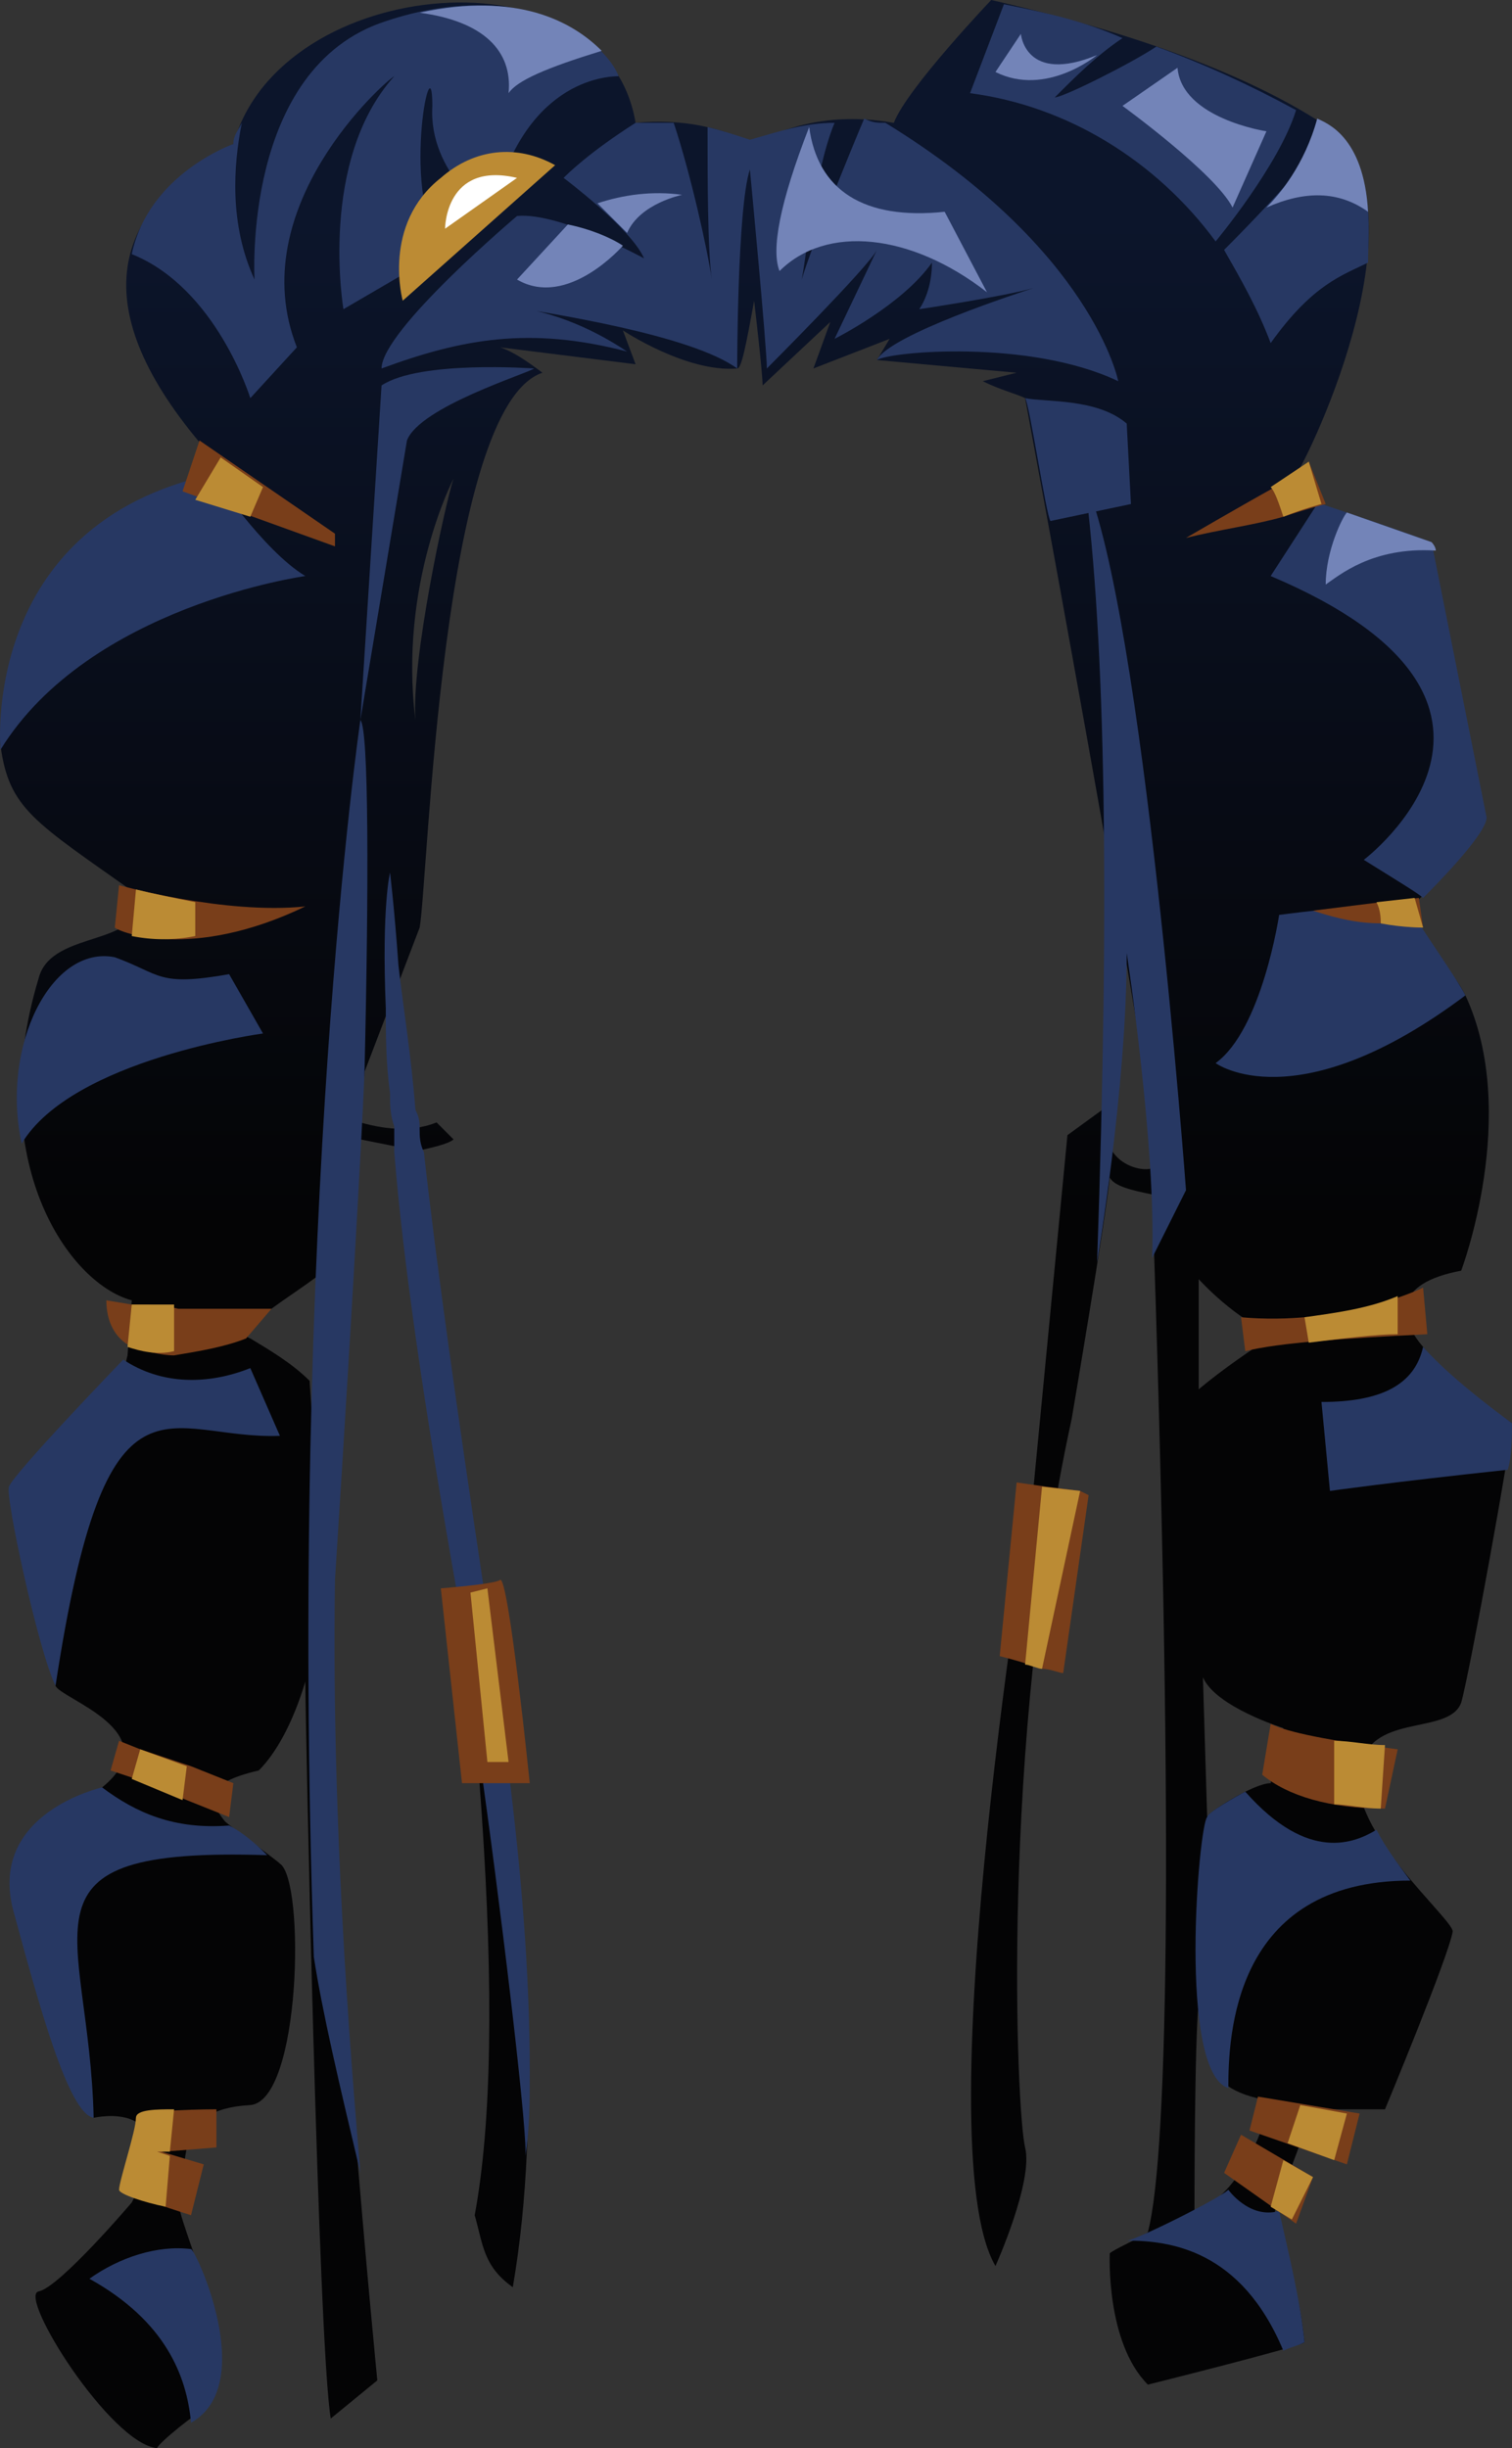 <?xml version="1.0" encoding="UTF-8" standalone="no"?>
<svg
   width="357.118"
   height="578"
   viewBox="0 0 357.118 578"
   version="1.1"
   id="svg126"
   sodipodi:docname="cb-layer-0683.svg"
   xmlns:inkscape="http://www.inkscape.org/namespaces/inkscape"
   xmlns:sodipodi="http://sodipodi.sourceforge.net/DTD/sodipodi-0.dtd"
   xmlns:xlink="http://www.w3.org/1999/xlink"
   xmlns="http://www.w3.org/2000/svg"
   xmlns:svg="http://www.w3.org/2000/svg">
  <rect x="0" y="0" width="357.118" height="578" fill="#333333" stroke="none"/>
  <sodipodi:namedview
     id="namedview128"
     pagecolor="#ffffff"
     bordercolor="#666666"
     borderopacity="1.0"
     inkscape:pageshadow="2"
     inkscape:pageopacity="0.0"
     inkscape:pagecheckerboard="0" />
  <defs
     id="defs7">
    <linearGradient
       x1="0.5"
       y1="0.09"
       x2="0.5"
       y2="0.5"
       id="id-63418">
      <stop
         stop-color="#0C152B"
         offset="0%"
         id="stop2" />
      <stop
         stop-color="#040405"
         offset="100%"
         id="stop4" />
    </linearGradient>
    <linearGradient
       inkscape:collect="always"
       xlink:href="#id-63418"
       id="linearGradient130"
       x1="227.087"
       y1="41.671"
       x2="227.087"
       y2="227.926"
       gradientTransform="scale(0.786,1.272)"
       gradientUnits="userSpaceOnUse" />
    <linearGradient
       inkscape:collect="always"
       xlink:href="#id-63418"
       id="linearGradient132"
       x1="227.087"
       y1="41.671"
       x2="227.087"
       y2="227.926"
       gradientTransform="scale(0.786,1.272)"
       gradientUnits="userSpaceOnUse" />
  </defs>
  <g
     transform="translate(0.118,-1)"
     id="id-63419">
    <g
       fill="url(#id-63418)"
       id="id-63420"
       fill-rule="nonzero"
       style="fill:url(#linearGradient132)">
      <path
         d="m 357,337 c 0,0 -14,-9 -21,-18 -6,-7 -7,-15 9,-18 0,0 14,-37 1,-65 -3,-6 -9,-12 -18,-18 48,-25 -24,-102 -22,-105 3,-4 33,-66 6,-83 C 295,19 269,9 234,1 c 0,0 -20,21 -23,29 -1,0 -17,-4 -33,5 -8,-4 -17,-6 -28,-5 -7,-42 -84,-35 -95,5 -32,17 -34,42 -4,75 -35,35 -52,57 -51,67 2,15 8,18 32,35 3,13 -20,8 -23,20 -13,43 7,72 22,76 l -1,13 c -12,50 -18,76 -17,78 1,3 27,11 11,24 -11,47 -12,73 -2,78 0,0 22,-5 9,20 0,0 -17,20 -22,21 -5,1 17,36 28,37 0,-1 10,-9 11,-9 11,-11 -7,-45 -6,-50 3,-8 -2,-21 17,-22 12,-1 13,-53 7,-57 -1,-1 -12,-9 -13,-10 -4,-5 -5,-9 8,-12 4,-4 8,-11 11,-21 0,8 3,156 6,174 l 11,-9 c 0,0 -11,-112 -11,-160 0,-7 -2,-32 -5,-76 -4,-4 -9,-7 -14,-10 -6,-2 19,-15 19,-18 2,-7 7,-29 7,-29 l 10,2 c 19,125 25,209 17,252 2,7 2,12 9,17 14,-81 -16,-198 -24,-268 5,-1 9,-2 10,-3 l -4,-4 c -5,2 -11,2 -18,0 l 1,-12 v 0 l 13,-34 c 2,-11 5,-123 29,-131 -4,-3 -7,-5 -10,-6 l 32,4 -3,-8 c 0,0 15,10 27,9 1,0 2,-5 4,-16 0,0 2,17 2,20 l 16,-15 -4,11 18,-7 -3,5 33,3 -8,2 c 4,2 8,3 10,4 22,119 32,179 31,181 -1,3 -17,0 -10,-15 l -11,8 -8,83 c 0,0 -26,155 -9,184 0,0 9,-20 7,-28 -2,-8 -6,-94 11,-172 0,0 8,-47 9,-57 1,2 5,3 10,4 5,144 4,226 -1,245 -1,1 -8,4 -9,5 0,0 -1,21 9,31 0,0 36,-9 37,-10 -1,-10 -4,-21 -7,-31 l 9,-24 h 17 c 0,0 15,-36 16,-42 0,-3 -25,-24 -22,-38 2,-14 21,-8 24,-16 2,-7 12,-62 12,-66 z m -74,-8 v -26 c 0,0 9,10 18,13 -6,4 -12,8 -18,13 z m 1,68 c 3,7 19,12 19,12 l -3,13 c -4,0 -15,7 -15,8 z M 107,114 c -2,6 -10,43 -9,57 -4,-32 9,-57 9,-57 z m 175,409 c 0,0 0,-41 1,-49 3,9 -2,20 17,23 -2,8 -8,23 -18,26 z"
         id="id-63421"
         style="fill:url(#linearGradient130)" />
    </g>
    <g
       transform="translate(0,1)"
       fill="#273863"
       id="id-63422">
      <path
         d="m 308,553 c -2,1 -3,1 -5,2 -10,-24 -27,-26 -37,-26 2,0 22,-10 24,-12 0,0 5,7 12,5 2,9 5,21 6,31 z"
         id="id-63423" />
      <path
         d="m 290,493 c -12,-4 -7,-62 -5,-64 0,-1 7,-5 9,-6 15,17 26,12 31,9 2,4 5,8 8,12 -42,0 -43,37 -43,49 z"
         id="path12" />
      <path
         d="m 314,352 -2,-21 c 14,0 22,-4 24,-13 7,8 21,18 21,18 0,2 0,8 -1,11 -28,3 -42,5 -42,5 z"
         id="path14" />
      <path
         d="m 346,235 c -40,30 -59,16 -59,16 11,-8 15,-35 15,-35 0,0 15,-2 30,-3 2,4 12,18 14,22 z"
         id="path16" />
      <path
         d="m 351,193 c 0,4 -13,17 -15,19 -1,-1 -6,-4 -14,-9 0,0 49,-37 -22,-67 l 11,-17 c 1,0 1,0 1,0 6,2 15,5 26,9 0,0 13,65 13,65 z"
         id="path18" />
      <path
         d="m 323,62 c -6,3 -13,5 -23,19 -3,-8 -7,-15 -11,-22 15,-15 23,-25 25,-28 11,7 9,23 9,31 z"
         id="path20" />
      <path
         d="M 306,26 C 302,39 287,57 287,57 273,38 252,25 229,22 l 8,-21 c 10,2 19,4 28,8 -6,4 -11,9 -16,14 2,0 18,-8 24,-12 11,4 22,9 33,15 z"
         id="path22" />
      <path
         d="m 264,90 c -21,-10 -54,-7 -57,-5 3,-6 34,-16 37,-17 -7,2 -27,5 -27,5 2,-3 3,-7 3,-11 -7,10 -23,18 -23,18 l 10,-21 c -2,4 -26,28 -26,28 0,-5 -4,-47 -4,-47 -3,9 -3,47 -3,47 -11,-8 -44,-13 -56,-15 11,1 21,5 30,11 -23,-6 -39,-3 -58,4 0,-9 32,-36 32,-36 10,-1 30,10 30,10 -3,-7 -19,-19 -19,-19 1,-1 6,-6 17,-13 3,0 6,0 9,0 4,12 8,30 9,37 -1,-7 -1,-24 -1,-36 4,1 7,2 10,3 7,-2 13,-4 20,-4 -5,12 -7,35 -8,38 1,-5 12,-32 15,-39 2,1 3,1 5,1 49,30 55,61 55,61 z"
         id="path24" />
      <path
         d="m 146,18 c -3,0 -23,1 -30,33 0,0 -15,-10 -14,-26 0,-17 -8,23 3,34 L 81,73 C 81,73 75,38 93,18 91,19 57,49 70,82 L 59,94 C 59,94 51,68 31,60 35,41 55,34 55,34 c 0,-2 1,-3 2,-5 -2,10 -3,24 3,37 0,0 -3,-50 31,-61 33,-11 52,5 55,13 z"
         id="path26" />
      <path
         d="m 72,136 c 0,0 -51,7 -72,41 0,0 -5,-53 50,-65 0,0 12,18 22,24 z"
         id="path28" />
      <path
         d="m 62,244 c 0,0 -45,6 -57,26 -5,-23 7,-47 22,-44 11,4 10,7 27,4 z"
         id="path30" />
      <path
         d="M 66,339 C 39,340 25,319 13,398 9,390 1,353 2,351 c 1,-3 26,-29 27,-30 9,6 20,6 30,2 z"
         id="path32" />
      <path
         d="M 63,438 C 1,436 21,455 22,500 16,499 9,473 3,451 c -6,-23 21,-29 21,-29 8,6 17,10 30,9 2,1 5,3 9,7 z"
         id="path34" />
      <path
         d="m 45,572 c -1,-11 -6,-24 -24,-34 7,-5 16,-8 24,-7 1,0 16,32 0,41 z"
         id="path36" />
      <path
         d="m 126,87 c -1,1 -27,9 -30,17 0,0 -11,66 -11,66 l 5,-79 c 9,-6 36,-4 36,-4 z"
         id="path38" />
      <path
         d="m 86,252 c 0,3 -2,43 -7,121 -1,64 5,127 6,140 -5,-21 -9,-38 -11,-51 -6,-176 11,-292 11,-292 2,2 2,39 1,82 z"
         id="path40" />
      <path
         d="m 125,489 c 0,1 0,1 0,1 0,6 0,12 -1,19 v -1 c 0,-9 -6,-59 -11,-94 -3,-21 -5,-37 -5,-37 -8,-45 -13,-80 -15,-105 0,-2 0,-4 0,-6 -1,-3 -1,-5 -1,-8 -1,-7 -1,-14 -1,-20 v 0 c -1,-24 1,-32 1,-32 0,0 1,8 2,22 1,9 3,21 4,34 1,2 1,3 1,5 0,1 0,3 1,5 3,27 8,62 14,102 3,17 5,31 6,44 3,24 5,48 5,71 z"
         id="path42" />
      <path
         d="m 256,113 c 5,38 6,99 3,185 0,0 7,-41 7,-73 0,0 7,46 6,72 l 8,-16 c 0,0 -10,-136 -24,-168 z"
         id="path44" />
      <path
         d="m 267,119 -19,4 c -1,-1 -5,-28 -6,-29 5,1 17,0 24,6 z"
         id="path46" />
    </g>
    <g
       transform="translate(98,2)"
       fill="#7384b8"
       id="id-63442">
      <path
         d="m 240,127 c 0,0 1,1 1,2 -15,-1 -23,6 -26,8 0,-8 4,-16 5,-17 z"
         id="path49" />
      <path
         d="m 225,49 c -7,-5 -15,-5 -24,-1 3,-3 9,-10 12,-21 2,1 11,4 12,22 z"
         id="path51" />
      <path
         d="m 193,48 8,-18 c 0,0 -20,-3 -21,-15 l -13,9 c 0,0 22,16 26,24 z"
         id="path53" />
      <path
         d="m 161,12 c 0,0 -12,10 -24,4 l 6,-9 c 0,0 1,12 18,5 z"
         id="path55" />
      <path
         d="m 93,29 c 2,15 13,22 32,20 l 10,19 C 117,54 97,52 86,63 84,58 86,47 93,29 Z"
         id="path57" />
      <path
         d="m 63,45 c 0,0 -10,2 -13,9 l -7,-7 c 6,-2 13,-3 20,-2 z"
         id="path59" />
      <path
         d="m 49,57 c 0,0 -13,15 -25,8 L 36,52 c 5,1 10,3 13,5 z"
         id="path61" />
      <path
         d="M 44,11 C 31,15 24,18 22,21 23,11 16,4 1,2 24,-3 37,4 44,11 Z"
         id="path63" />
    </g>
    <g
       transform="translate(24,37)"
       id="id-63451">
      <g
         transform="translate(1)"
         id="id-63452">
        <polygon
           points="268,468 285,478 281,489 264,477 "
           fill="#793e1a"
           id="polygon66" />
        <polygon
           points="272,459 296,463 293,475 270,467 "
           fill="#793e1a"
           id="polygon68" />
        <path
           d="m 305,377 -3,14 c -13,0 -23,-3 -29,-8 l 2,-12 c 4,2 14,4 30,6 z"
           fill="#793e1a"
           id="path70" />
        <path
           d="m 232,317 -6,42 c -1,0 -3,-1 -5,-1 v 0 c -1,0 -2,-1 -3,-1 -3,-1 -7,-2 -7,-2 l 4,-41 7,1 8,1 z"
           fill="#793e1a"
           id="path72" />
        <path
           d="m 312,279 c -20,1 -35,2 -43,4 l -1,-8 c 23,2 41,-6 43,-7 z"
           fill="#793e1a"
           id="path74" />
        <path
           d="m 311,183 c 0,0 -4,0 -10,-1 -5,0 -10,-1 -16,-3 l 16,-2 9,-1 z"
           fill="#793e1a"
           id="path76" />
        <path
           d="m 288,83 c 0,0 -4,1 -10,3 -7,2 -15,3 -23,5 0,0 12,-7 21,-12 3,-2 6,-4 8,-6 z"
           fill="#793e1a"
           id="path78" />
        <path
           d="M 106,3 70,35 c 0,0 -5,-18 9,-29 8,-7 18,-8 27,-3 z"
           fill="#bc8b34"
           id="path80" />
        <polygon
           points="22,68 54,90 54,93 18,80 "
           fill="#793e1a"
           id="polygon82" />
        <path
           d="m 47,178 c -27,13 -44,6 -45,5 l 1,-10 c 0,0 25,7 44,5 z"
           fill="#793e1a"
           id="path84" />
        <path
           d="m 39,273 -6,7 c -5,2 -11,3 -17,4 -3,0 -7,-1 -10,-2 -4,-2 -6,-6 -6,-11 l 6,1 c 3,0 7,0 11,1 7,0 15,0 22,0 z"
           fill="#793e1a"
           id="path86" />
        <polygon
           points="19,389 7,384 1,382 3,375 8,377 20,381 30,385 29,393 "
           fill="#793e1a"
           id="polygon88" />
        <path
           d="m 23,475 -3,12 c 0,0 -16,-5 -16,-6 -1,-1 3,-13 3,-17 0,-2 19,-2 19,-2 v 9 c 0,0 -12,1 -13,1 z"
           fill="#793e1a"
           id="path90" />
        <path
           d="m 79,339 c 0,0 13,-1 14,-2 2,-1 7,48 7,48 H 84 Z"
           fill="#793e1a"
           id="path92" />
      </g>
      <g
         transform="translate(4,5)"
         id="id-63467">
        <path
           d="m 308,178 c 0,0 -5,0 -10,-1 0,-1 0,-3 -1,-5 l 9,-1 z"
           fill="#bb8b34"
           id="path95" />
        <path
           d="m 302,274 c -5,0 -13,1 -21,2 l -1,-6 c 7,-1 15,-2 22,-5 z"
           fill="#bb8b34"
           id="path97" />
        <path
           d="m 299,371 -1,15 c -4,0 -8,-1 -11,-1 v -15 c 4,0 8,1 12,1 z"
           fill="#bb8b34"
           id="path99" />
        <path
           d="m 284,78 c 0,0 -4,1 -9,3 -1,-3 -2,-6 -3,-7 3,-2 6,-4 9,-6 z"
           fill="#bb8b34"
           id="path101" />
        <polygon
           points="272,480 275,469 282,473 277,483 "
           fill="#bb8b34"
           id="polygon103" />
        <polygon
           points="279,456 290,458 287,469 276,465 "
           fill="#bb8b34"
           id="polygon105" />
        <path
           d="m 227,311 -9,42 c -1,0 -3,-1 -4,-1 l 4,-42 z"
           fill="#bb8b34"
           id="path107" />
        <polygon
           points="87,375 83,335 87,334 92,375 "
           fill="#bb8b34"
           id="polygon109" />
        <polygon
           points="5,372 16,376 15,384 3,379 "
           fill="#bb8b34"
           id="polygon111" />
        <path
           d="m 12,467 c -1,0 -2,0 -3,0 l 3,1 -1,12 c -5,-1 -11,-3 -11,-4 0,-2 4,-14 4,-17 0,-2 5,-2 9,-2 z"
           fill="#bb8b34"
           id="path113" />
        <path
           d="m 13,267 v 11 c -4,1 -8,0 -11,-1 l 1,-10 c 2,0 6,0 10,0 z"
           fill="#bb8b34"
           id="path115" />
        <path
           d="m 18,172 v 8 c -5,1 -10,1 -15,0 l 1,-11 c 4,1 9,2 14,3 z"
           fill="#bb8b34"
           id="path117" />
        <polygon
           points="24,67 34,74 31,81 18,77 "
           fill="#bb8b34"
           id="polygon119" />
        <path
           d="M 77,13 C 77,13 77,-3 94,1 Z"
           fill="#ffffff"
           id="path121" />
      </g>
    </g>
  </g>
</svg>
